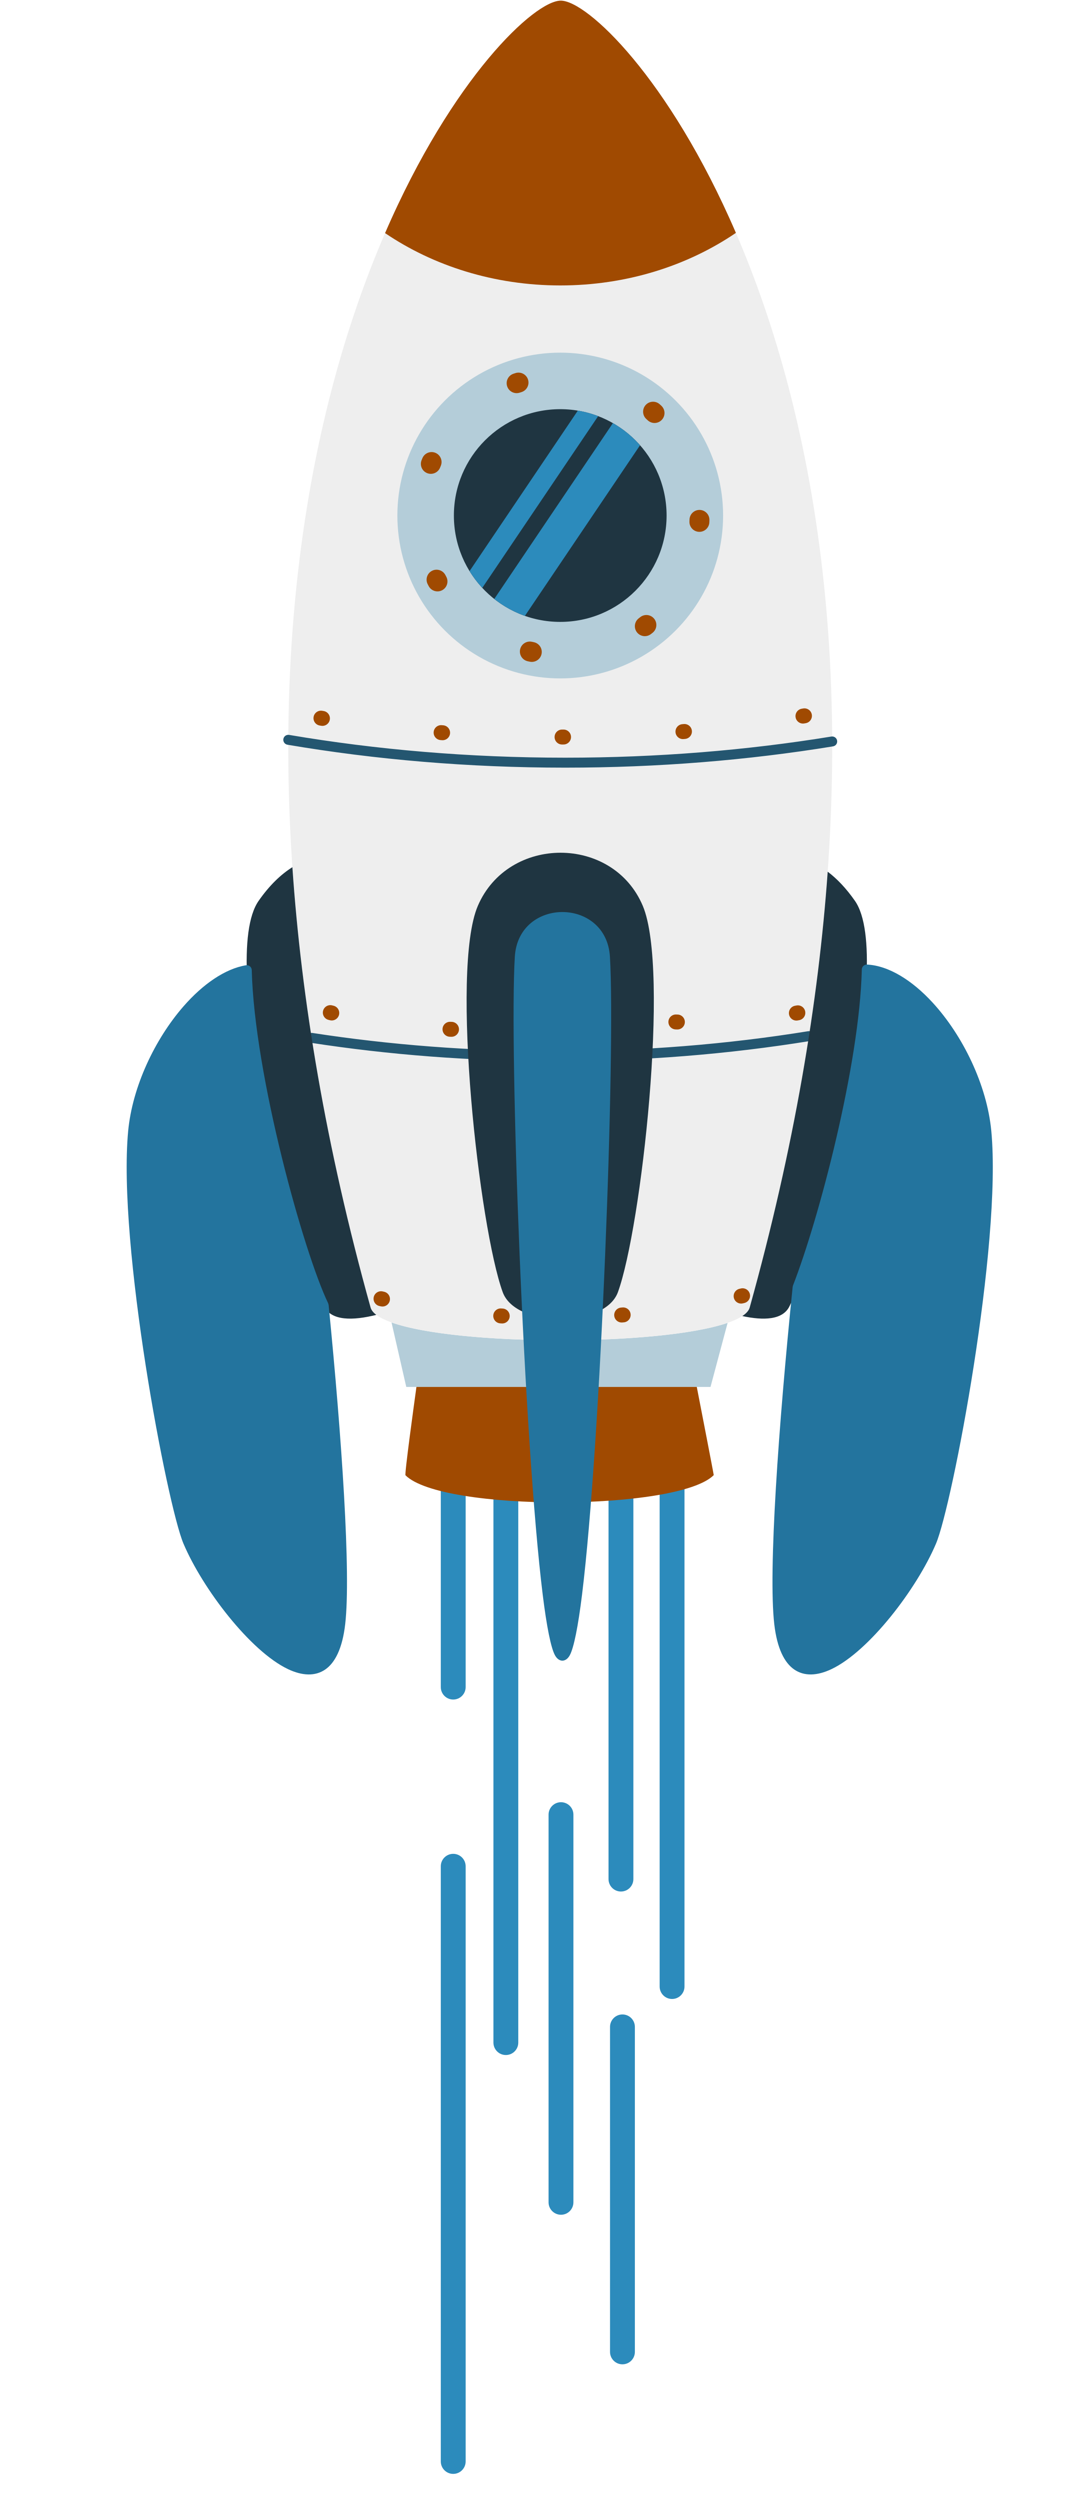 <?xml version="1.0" encoding="UTF-8" standalone="no"?><!DOCTYPE svg PUBLIC "-//W3C//DTD SVG 1.1//EN"
        "http://www.w3.org/Graphics/SVG/1.1/DTD/svg11.dtd">
<svg width="100%" height="100%" viewBox="0 0 755 1754" version="1.1" xmlns="http://www.w3.org/2000/svg"
     xml:space="preserve"
     style="fill-rule:evenodd;clip-rule:evenodd;stroke-linejoin:round;stroke-miterlimit:2;"><rect id="Artboard3" x="0" y="0" width="754.865" height="1753.99" style="fill:none;"/>
    <g id="Illustration"><g id="boosters"><path d="M309.293,1309.38l-0,417.597c-0,4.812 3.907,8.719 8.719,8.719c4.812,0 8.719,-3.907 8.719,-8.719l-0,-417.597c-0,-4.812 -3.907,-8.719 -8.719,-8.719c-4.812,-0 -8.719,3.907 -8.719,8.719Z" style="fill:#2c8bbc;"/><path
            d="M309.293,1035.56l-0,148.129c-0,4.812 3.907,8.719 8.719,8.719c4.812,-0 8.719,-3.907 8.719,-8.719l-0,-148.129c-0,-4.812 -3.907,-8.719 -8.719,-8.719c-4.812,0 -8.719,3.907 -8.719,8.719Z"
            style="fill:#2c8bbc;"/><path
            d="M384.91,1273.16l0,272.009c0,4.812 3.907,8.719 8.719,8.719c4.812,-0 8.719,-3.907 8.719,-8.719l0,-272.009c0,-4.812 -3.907,-8.719 -8.719,-8.719c-4.812,0 -8.719,3.907 -8.719,8.719Z"
            style="fill:#2c8bbc;"/><path
            d="M426.983,1036.94l0,281.447c0,4.812 3.907,8.719 8.719,8.719c4.813,-0 8.719,-3.907 8.719,-8.719l0,-281.447c0,-4.812 -3.906,-8.719 -8.719,-8.719c-4.812,0 -8.719,3.907 -8.719,8.719Z"
            style="fill:#2c8bbc;"/><path
            d="M346.224,1051.44l0,381.662c0,4.812 3.907,8.719 8.719,8.719c4.812,-0 8.719,-3.907 8.719,-8.719l0,-381.662c0,-4.812 -3.907,-8.719 -8.719,-8.719c-4.812,-0 -8.719,3.907 -8.719,8.719Z"
            style="fill:#2c8bbc;"/><path
            d="M462.855,1042.99l0,350.787c0,4.812 3.907,8.719 8.719,8.719c4.813,0 8.719,-3.907 8.719,-8.719l0,-350.787c0,-4.812 -3.906,-8.719 -8.719,-8.719c-4.812,-0 -8.719,3.907 -8.719,8.719Z"
            style="fill:#2c8bbc;"/><path
            d="M428.037,1422.07l-0,228.035c-0,4.813 3.907,8.719 8.719,8.719c4.812,0 8.719,-3.906 8.719,-8.719l-0,-228.035c-0,-4.812 -3.907,-8.719 -8.719,-8.719c-4.812,-0 -8.719,3.907 -8.719,8.719Z"
            style="fill:#2c8bbc;"/></g>
        <g id="raket"><path d="M274.719,927.839c46.456,16.581 188.304,16.674 235.836,0.281l-12.006,44.96l-213.481,-0l-10.349,-45.241Z" style="fill:#b4cdd9;"/>
            <path d="M488.916,973.08c2.633,13.539 12.004,61.772 11.89,61.886c-25.217,25.217 -190.6,25.784 -216.28,0.104c-0.769,-0.769 6.188,-51.248 7.679,-61.99l196.711,-0Z"
                  style="fill:#a04a01;"/>
            <path d="M260.031,917.359c-171.835,-617.257 90.255,-916.906 133.457,-916.906c43.203,-0 304.389,299.649 132.554,916.906c-8.532,30.648 -257.479,30.648 -266.011,-0Z"
                  style="fill:#eee;"/>
            <path d="M270.195,163.546c47.28,-109.198 104.971,-163.093 123.293,-163.093c18.318,-0 75.825,53.869 122.878,162.94c-33.966,23.1 -76.742,36.875 -123.198,36.875c-46.357,-0 -89.05,-13.716 -122.973,-36.722Z"
                  style="fill:#a04a01;"/></g>
        <g id="lines"><path d="M567.06,723.506c-56.597,9.157 -116.215,14.049 -177.788,14.049c-58.802,0 -115.82,-4.461 -170.064,-12.829c-1.906,-0.294 -3.693,1.015 -3.987,2.922c-0.294,1.907 1.015,3.693 2.922,3.987c54.583,8.42 111.959,12.911 171.129,12.911c61.96,0 121.952,-4.924 178.904,-14.139c1.905,-0.308 3.201,-2.104 2.893,-4.009c-0.309,-1.904 -2.105,-3.2 -4.009,-2.892Z" style="fill:#245670;"/>
            <path d="M583.374,516.76c-59.245,9.659 -121.94,14.84 -186.804,14.84c-67.381,0 -132.421,-5.591 -193.708,-15.988c-1.902,-0.322 -3.708,0.96 -4.031,2.862c-0.323,1.902 0.96,3.708 2.862,4.031c61.656,10.459 127.089,16.086 194.877,16.086c65.255,0 128.327,-5.214 187.929,-14.931c1.904,-0.31 3.198,-2.108 2.887,-4.012c-0.31,-1.905 -2.108,-3.198 -4.012,-2.888Z"
                  style="fill:#245670;"/>
            <path d="M563.551,497.067c-0.343,0.06 -0.685,0.119 -1.028,0.179c-2.851,0.496 -4.763,3.213 -4.267,6.064c0.496,2.851 3.214,4.763 6.065,4.267c0.346,-0.06 0.692,-0.12 1.039,-0.181c2.85,-0.499 4.759,-3.219 4.26,-6.069c-0.499,-2.851 -3.219,-4.76 -6.069,-4.26Zm-83.753,10.926c-0.346,0.031 -0.692,0.061 -1.039,0.09c-2.883,0.249 -5.022,2.792 -4.773,5.675c0.248,2.883 2.791,5.022 5.674,4.773c0.35,-0.03 0.7,-0.06 1.05,-0.091c2.883,-0.251 5.019,-2.796 4.768,-5.679c-0.252,-2.883 -2.797,-5.019 -5.68,-4.768Zm-84.399,3.867c-0.347,0.002 -0.695,0.004 -1.043,0.005c-2.894,0.012 -5.234,2.371 -5.222,5.265c0.012,2.894 2.371,5.233 5.265,5.221c0.351,-0.001 0.703,-0.003 1.054,-0.004c2.894,-0.015 5.231,-2.377 5.216,-5.27c-0.014,-2.894 -2.376,-5.232 -5.27,-5.217Zm-84.437,-2.991c-0.346,-0.027 -0.693,-0.053 -1.04,-0.08c-2.885,-0.224 -5.409,1.936 -5.633,4.822c-0.224,2.885 1.937,5.409 4.822,5.633c0.35,0.027 0.7,0.054 1.051,0.081c2.885,0.221 5.407,-1.942 5.628,-4.828c0.221,-2.885 -1.942,-5.407 -4.828,-5.628Zm-83.87,-10.012c-0.343,-0.056 -0.686,-0.112 -1.029,-0.169c-2.856,-0.47 -5.556,1.467 -6.026,4.322c-0.47,2.856 1.467,5.555 4.322,6.025c0.347,0.058 0.694,0.114 1.041,0.171c2.856,0.467 5.553,-1.472 6.02,-4.328c0.467,-2.856 -1.472,-5.554 -4.328,-6.021Z"
                  style="fill:#a04a01;"/>
            <path d="M558.873,705.452c-0.339,0.063 -0.678,0.125 -1.017,0.187c-2.847,0.521 -4.735,3.255 -4.215,6.102c0.521,2.846 3.255,4.734 6.102,4.214c0.348,-0.064 0.696,-0.128 1.045,-0.193c2.845,-0.528 4.726,-3.267 4.197,-6.112c-0.528,-2.846 -3.267,-4.727 -6.112,-4.198Zm-83.416,6.359c-0.345,-0.01 -0.689,-0.021 -1.034,-0.033c-2.893,-0.095 -5.318,2.175 -5.414,5.067c-0.096,2.892 2.174,5.318 5.066,5.414c0.354,0.012 0.708,0.023 1.062,0.034c2.893,0.088 5.313,-2.188 5.401,-5.081c0.088,-2.892 -2.188,-5.312 -5.081,-5.401Z"
                  style="fill:#a04a01;"/>
            <path d="M316.962,716.938c-0.345,-0.01 -0.69,-0.021 -1.035,-0.032c-2.892,-0.096 -5.318,2.174 -5.414,5.066c-0.096,2.893 2.175,5.318 5.067,5.414c0.354,0.012 0.708,0.023 1.062,0.034c2.892,0.088 5.312,-2.188 5.401,-5.081c0.088,-2.892 -2.189,-5.312 -5.081,-5.401Zm-82.913,-11.31c-0.335,-0.083 -0.669,-0.166 -1.004,-0.249c-2.808,-0.699 -5.656,1.013 -6.355,3.821c-0.699,2.808 1.013,5.655 3.821,6.355c0.344,0.085 0.687,0.17 1.031,0.255c2.81,0.692 5.653,-1.028 6.345,-3.837c0.692,-2.81 -1.028,-5.653 -3.838,-6.345Z"
                  style="fill:#a04a01;"/>
            <path d="M519.819,904.008c-0.336,0.081 -0.673,0.162 -1.01,0.243c-2.815,0.671 -4.554,3.502 -3.882,6.317c0.672,2.815 3.503,4.554 6.317,3.882c0.344,-0.082 0.687,-0.164 1.03,-0.247c2.813,-0.677 4.548,-3.511 3.87,-6.325c-0.677,-2.813 -3.512,-4.547 -6.325,-3.87Zm-82.994,13.313c-0.345,0.028 -0.69,0.057 -1.036,0.085c-2.884,0.235 -5.035,2.767 -4.8,5.651c0.234,2.884 2.767,5.036 5.651,4.801c0.352,-0.029 0.703,-0.058 1.055,-0.087c2.884,-0.24 5.03,-2.776 4.79,-5.66c-0.24,-2.884 -2.776,-5.03 -5.66,-4.79Zm-84.086,0.761c-0.345,-0.022 -0.691,-0.045 -1.037,-0.068c-2.887,-0.193 -5.388,1.995 -5.581,4.882c-0.192,2.887 1.995,5.388 4.883,5.581c0.352,0.024 0.704,0.047 1.056,0.07c2.887,0.187 5.384,-2.005 5.572,-4.893c0.187,-2.888 -2.005,-5.384 -4.893,-5.572Zm-83.229,-11.778c-0.338,-0.075 -0.676,-0.15 -1.014,-0.225c-2.824,-0.63 -5.629,1.151 -6.259,3.975c-0.63,2.825 1.152,5.629 3.976,6.26c0.344,0.076 0.689,0.153 1.034,0.229c2.825,0.625 5.626,-1.162 6.251,-3.988c0.625,-2.826 -1.162,-5.627 -3.988,-6.251Z"
                  style="fill:#a04a01;"/></g>
        <g id="raampie"><circle cx="393.103" cy="361.702" r="114.278" style="fill:#b4cdd9;"/>
            <circle cx="393.103" cy="361.702" r="74.625" style="fill:#1f3541;"/>
            <path d="M329.472,400.686l75.974,-112.592c4.931,0.823 9.699,2.129 14.256,3.87l-81.297,120.481c-3.348,-3.606 -6.344,-7.545 -8.933,-11.759Z"
                  style="fill:#2c8bbc;"/>
            <path d="M346.819,420.226l83.238,-123.359c7.178,4.103 13.611,9.363 19.042,15.526l-80.779,119.714c-7.85,-2.767 -15.1,-6.811 -21.501,-11.881Z"
                  style="fill:#2c8bbc;"/>
            <path d="M483.814,364.541c-0.013,0.434 -0.03,0.867 -0.049,1.299c-0.173,3.854 2.816,7.124 6.67,7.297c3.855,0.174 7.125,-2.815 7.298,-6.67c0.022,-0.498 0.041,-0.996 0.056,-1.496c0.119,-3.857 -2.916,-7.084 -6.772,-7.203c-3.857,-0.118 -7.084,2.917 -7.203,6.773Zm-34.582,68.459c-0.34,0.268 -0.682,0.533 -1.026,0.797c-3.063,2.346 -3.645,6.737 -1.299,9.801c2.346,3.063 6.737,3.645 9.801,1.299c0.396,-0.303 0.79,-0.61 1.182,-0.919c3.03,-2.389 3.549,-6.789 1.16,-9.818c-2.389,-3.03 -6.789,-3.55 -9.818,-1.16Zm4.344,-138.945c0.323,0.289 0.643,0.58 0.962,0.873c2.838,2.613 7.265,2.43 9.878,-0.408c2.614,-2.839 2.431,-7.265 -0.408,-9.879c-0.367,-0.338 -0.737,-0.673 -1.109,-1.006c-2.875,-2.573 -7.299,-2.327 -9.871,0.548c-2.573,2.876 -2.328,7.299 0.548,9.872Zm-79.003,156.506c-0.424,-0.088 -0.847,-0.18 -1.269,-0.273c-3.766,-0.84 -7.505,1.537 -8.344,5.303c-0.839,3.766 1.538,7.505 5.304,8.344c0.487,0.108 0.975,0.214 1.465,0.315c3.778,0.785 7.482,-1.645 8.267,-5.423c0.784,-3.777 -1.645,-7.482 -5.423,-8.266Zm-9.884,-175.071c0.411,-0.135 0.822,-0.267 1.235,-0.397c3.682,-1.156 5.732,-5.083 4.576,-8.764c-1.155,-3.681 -5.082,-5.732 -8.764,-4.576c-0.477,0.15 -0.952,0.303 -1.426,0.459c-3.665,1.209 -5.658,5.165 -4.45,8.829c1.209,3.664 5.165,5.658 8.829,4.449Zm-51.556,129.132c-0.205,-0.381 -0.407,-0.764 -0.607,-1.148c-1.78,-3.423 -6.004,-4.757 -9.428,-2.977c-3.423,1.78 -4.757,6.005 -2.977,9.428c0.231,0.444 0.465,0.885 0.701,1.325c1.829,3.397 6.073,4.67 9.47,2.841c3.397,-1.829 4.671,-6.072 2.841,-9.469Zm-4.333,-76.568c0.16,-0.402 0.324,-0.802 0.49,-1.201c1.485,-3.561 -0.202,-7.658 -3.763,-9.142c-3.562,-1.485 -7.658,0.201 -9.143,3.763c-0.192,0.461 -0.381,0.923 -0.566,1.388c-1.433,3.582 0.312,7.654 3.894,9.087c3.583,1.433 7.655,-0.312 9.088,-3.895Z"
                  style="fill:#a04a01;"/></g>
        <g id="linkervleugel"><path d="M205.161,608.425c6.289,92.313 23.218,195.235 54.87,308.934c0.51,1.833 1.88,3.556 4.008,5.17c-16.31,4.058 -31.519,4.383 -36.609,-5.973c-22.158,-45.076 -74.711,-243.324 -45.965,-284.513c7.695,-11.026 15.715,-18.607 23.696,-23.618Z" style="fill:#1f3541;"/>
            <path d="M176.643,680.601c-0.025,-1.013 -0.488,-1.965 -1.269,-2.609c-0.781,-0.645 -1.804,-0.919 -2.803,-0.752c-14.668,2.458 -30.254,13.245 -43.88,28.888c-19.971,22.927 -35.825,56.218 -38.765,87.427c-7.501,79.606 27.369,262.542 38.819,289.495c13.479,31.73 46.877,75.456 73.33,88.017c9.951,4.725 19.054,5.166 26.185,0.233c6.739,-4.66 11.985,-14.583 13.959,-31.796c4.087,-35.616 -2.357,-130.151 -11.636,-223.961l-0.33,-1.174c-17.145,-35.557 -51.788,-160.1 -53.61,-233.768Z"
                  style="fill:#23749e;"/></g>
        <g id="rechtervleugel"><path d="M580.772,611.589c6.454,4.873 12.89,11.536 19.113,20.454c28.747,41.189 -23.807,239.437 -45.964,284.513c-4.719,9.601 -18.136,10.022 -33.058,6.8c2.801,-1.851 4.581,-3.849 5.179,-5.997c31.291,-112.403 48.223,-214.273 54.73,-305.77Z" style="fill:#1f3541;"/>
            <path d="M608.391,676.74c-0.943,-0.048 -1.866,0.287 -2.557,0.929c-0.692,0.643 -1.095,1.538 -1.117,2.482c-1.529,66.597 -30.128,175.194 -48.302,221.774l-0.221,0.917c-9.947,97.872 -17.18,199.443 -12.91,236.662c1.975,17.213 7.22,27.136 13.959,31.796c7.132,4.933 16.235,4.492 26.185,-0.233c26.454,-12.561 59.852,-56.287 73.331,-88.017c11.45,-26.953 46.32,-209.889 38.819,-289.495c-3.058,-32.451 -20.08,-67.149 -41.169,-90.115c-14.459,-15.746 -30.889,-25.926 -46.018,-26.7Z"
                  style="fill:#23749e;"/></g>
        <g id="middenvleuegel"><path d="M451.061,635.634c-20.953,-49.866 -94.548,-49.736 -115.807,0c-19.302,45.155 1.089,225.777 17.477,270.932c9.195,25.334 71.658,25.334 80.853,-0c16.388,-45.155 36.501,-225.659 17.477,-270.932Z" style="fill:#1f3541;"/>
            <path d="M394.604,1165.13c1.568,-0 3.594,-0.896 5.157,-3.713c2.885,-5.2 5.895,-20.378 8.629,-42.491c13.272,-107.342 23.57,-382.244 19.581,-447.697c-2.547,-41.786 -64.188,-41.786 -66.735,-0c-3.989,65.453 6.309,340.355 19.581,447.697c2.734,22.113 5.744,37.291 8.629,42.491c1.563,2.817 3.589,3.713 5.158,3.713Z"
                  style="fill:#23749e;"/></g></g></svg>
